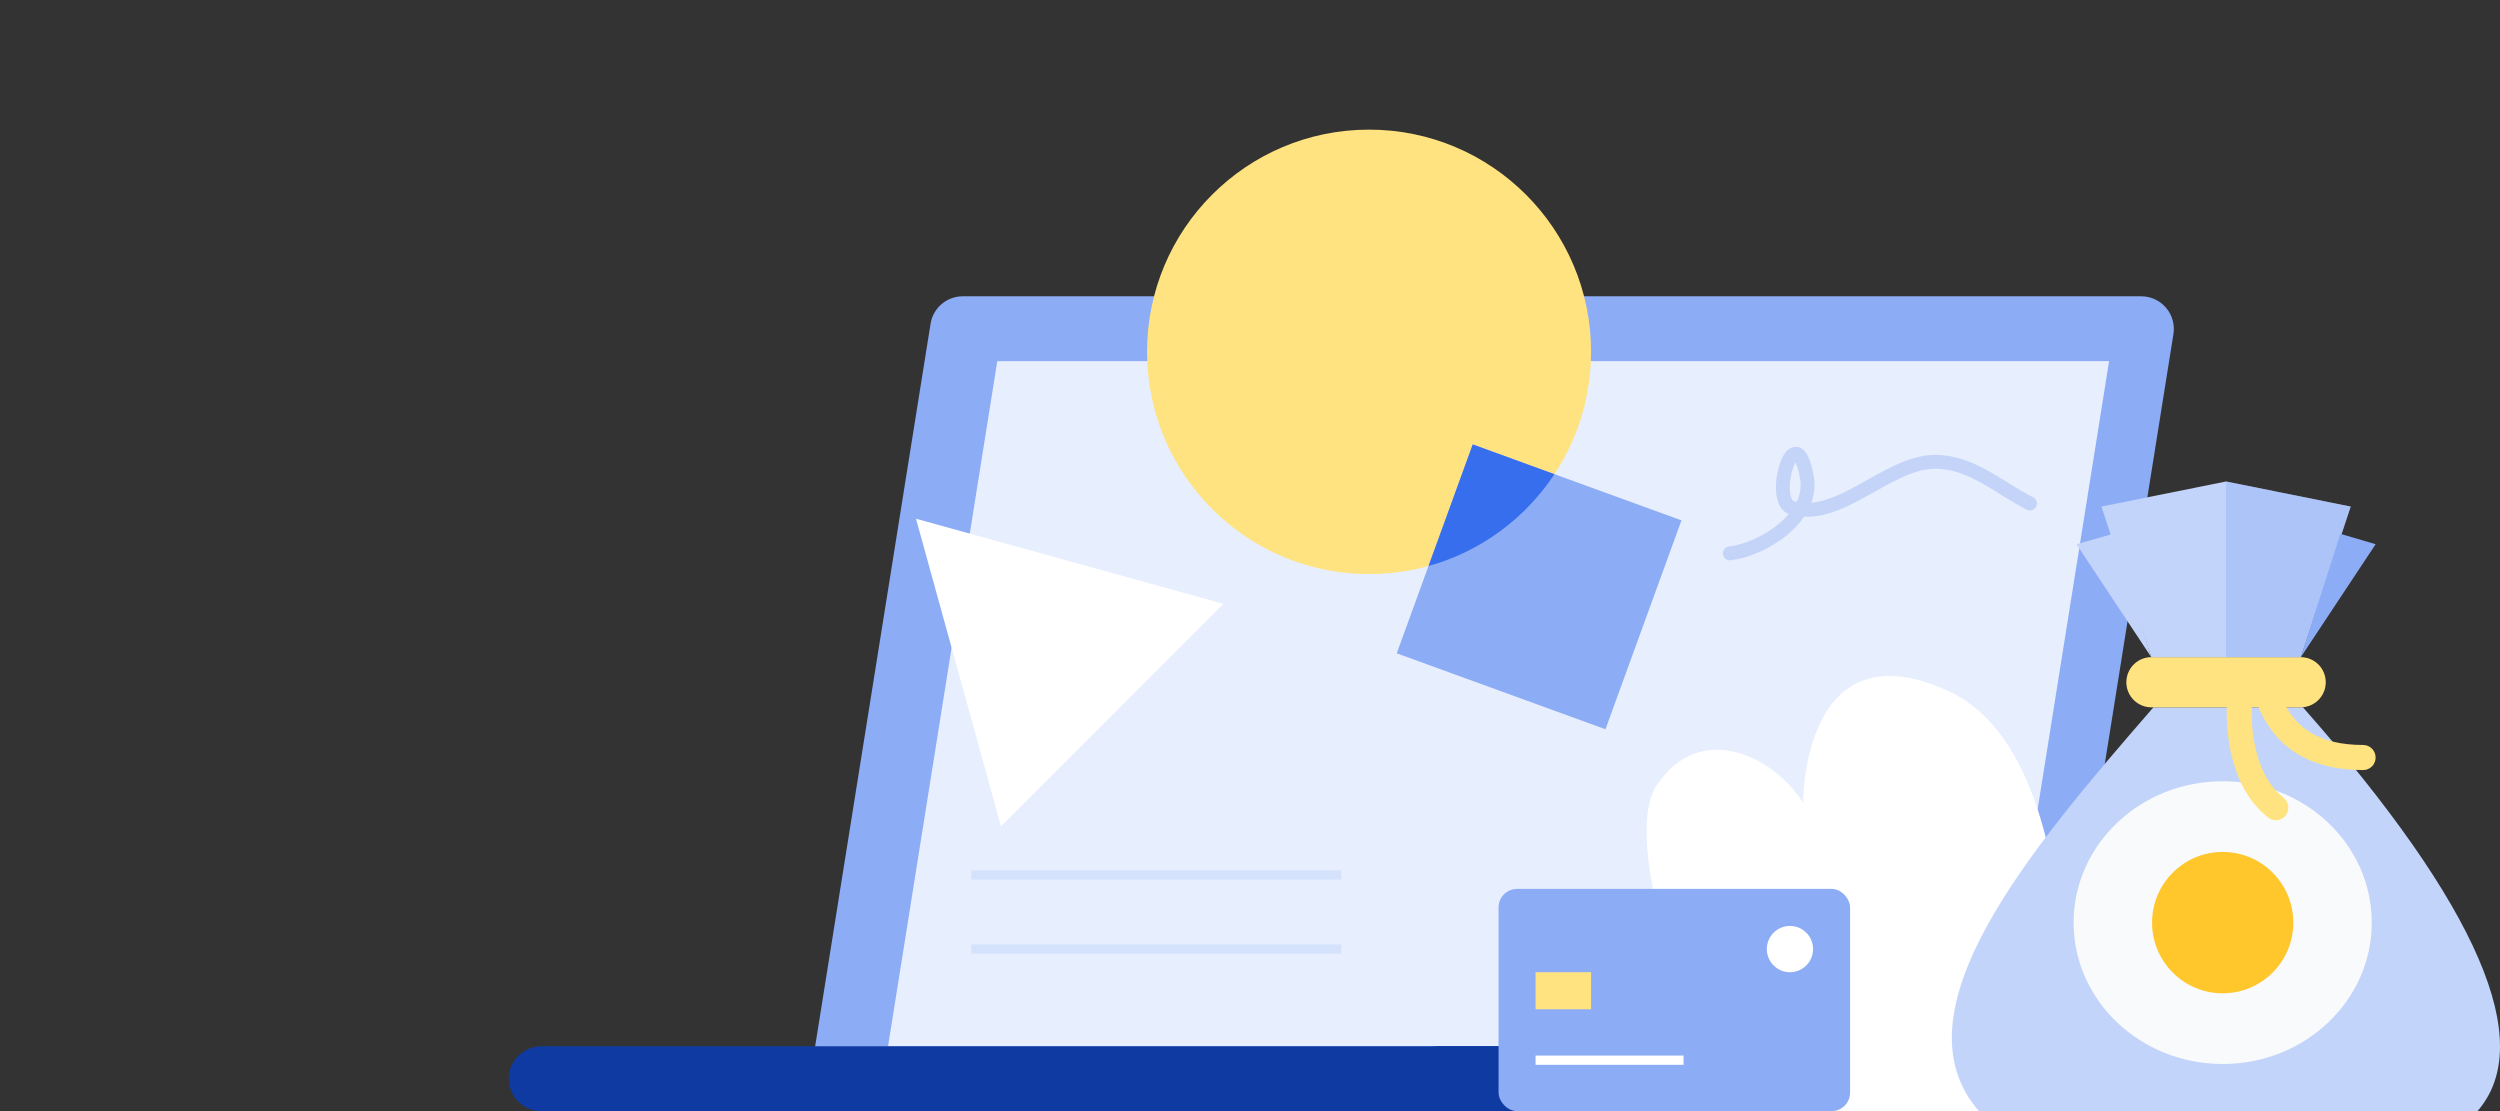 <svg width="270" height="120" viewBox="0 0 270 120" fill="none" xmlns="http://www.w3.org/2000/svg">
<rect x="0" y="0" width="270" height="120" fill="#333333" stroke="none"/>
<g style="mix-blend-mode:darken">
<path d="M103.971 32H231.259C231.768 32 232.27 32.111 232.732 32.325C233.194 32.538 233.604 32.85 233.934 33.238C234.265 33.626 234.507 34.081 234.644 34.572C234.782 35.063 234.811 35.578 234.731 36.082L221.327 120H86.917L100.5 34.968C100.632 34.14 101.054 33.387 101.69 32.843C102.326 32.299 103.135 32 103.971 32V32Z" fill="#8CACF6"/>
<path d="M107.706 39.001L95.908 113H215.984L227.782 39L107.706 39.001Z" fill="#E7EEFD"/>
<path d="M58.457 113H218.278C219.209 113 220.102 113.369 220.76 114.025C221.418 114.681 221.788 115.572 221.788 116.5C221.788 117.428 221.418 118.318 220.76 118.975C220.102 119.631 219.209 120 218.278 120H58.457C57.526 120 56.633 119.631 55.975 118.975C55.317 118.318 54.947 117.428 54.947 116.5C54.947 115.572 55.317 114.681 55.975 114.025C56.633 113.369 57.526 113 58.457 113V113Z" fill="#0E3AA1"/>
<path d="M155.345 113H222.787L222.171 117.027C222.044 117.854 221.626 118.609 220.992 119.155C220.359 119.7 219.551 120 218.716 120H155.345C154.419 120 153.531 119.631 152.877 118.975C152.222 118.318 151.854 117.428 151.854 116.5C151.854 115.572 152.222 114.681 152.877 114.025C153.531 113.369 154.419 113 155.345 113V113Z" fill="#0E3AA1"/>
<path d="M186.104 120C186.104 120 174.259 91.829 178.913 84.822C183.567 77.816 191.479 81.553 194.736 86.691C194.736 86.691 194.614 67.311 210.498 74.666C226.381 82.02 222.791 120 222.791 120H186.104Z" fill="white"/>
<rect x="161.845" y="96" width="37.964" height="24" rx="2" fill="#8CACF6"/>
<rect x="165.841" y="105" width="5.994" height="4" fill="#FFE380"/>
<rect width="15.985" height="1" transform="matrix(1 0 0 -1 165.841 115)" fill="white"/>
<path d="M193.315 105C194.694 105 195.812 103.881 195.812 102.5C195.812 101.119 194.694 100 193.315 100C191.935 100 190.817 101.119 190.817 102.5C190.817 103.881 191.935 105 193.315 105Z" fill="white"/>
<ellipse cx="147.858" cy="38" rx="23.977" ry="24" fill="#FFE380"/>
<rect width="23.98" height="23.997" transform="matrix(0.94 0.342 -0.342 0.94 159.056 48)" fill="#8CACF6"/>
<path fill-rule="evenodd" clip-rule="evenodd" d="M167.877 51.214C164.728 55.984 159.923 59.563 154.282 61.129L159.056 48L167.877 51.214Z" fill="#376EEE"/>
<path d="M144.861 102H104.9V103H144.861V102Z" fill="#376EEE" fill-opacity="0.1"/>
<path d="M144.861 94H104.9V95H144.861V94Z" fill="#376EEE" fill-opacity="0.1"/>
<path d="M98.926 56.021L132.128 65.213L108.11 89.255L98.926 56.021Z" fill="white"/>
<path d="M186.821 59.764C190.337 59.373 195.939 55.905 195.146 51.541C193.876 44.545 191.057 54.138 193.537 54.847C198.696 56.322 203.857 49.875 208.994 49.875C212.962 49.875 215.946 52.729 219.234 54.375" stroke="#376EEE" stroke-opacity="0.2" stroke-width="1.5" stroke-linecap="round" stroke-linejoin="round"/>
<path d="M232.569 76.394H248.723C267.702 97.917 273.985 112.618 267.569 120H213.723C204.389 109.262 219.223 91.746 232.569 76.392V76.394Z" fill="#C3D4FA"/>
<path d="M240.05 114.911C248.943 114.911 256.151 108.075 256.151 99.643C256.151 91.211 248.943 84.375 240.05 84.375C231.158 84.375 223.95 91.211 223.95 99.643C223.95 108.075 231.158 114.911 240.05 114.911Z" fill="#F8FAFB"/>
<path d="M232.353 70.972H248.474C249.192 70.972 249.881 71.258 250.389 71.766C250.897 72.274 251.182 72.963 251.182 73.682C251.182 74.401 250.897 75.09 250.389 75.598C249.881 76.106 249.192 76.392 248.474 76.392H232.353C231.635 76.392 230.946 76.106 230.438 75.598C229.931 75.09 229.645 74.401 229.645 73.682C229.645 72.963 229.931 72.274 230.438 71.766C230.946 71.258 231.635 70.972 232.353 70.972V70.972Z" fill="#FFE380"/>
<path d="M226.953 54.71L240.414 52L253.874 54.71L248.49 70.972H232.339L226.953 54.71Z" fill="#C3D4FA"/>
<path d="M228.187 57.656L224.261 58.776L232.337 70.972L228.187 57.656Z" fill="#C3D4FA"/>
<path d="M252.762 57.656L256.568 58.776L248.49 70.972L252.762 57.656Z" fill="#8CACF6"/>
<path opacity="0.4" d="M240.414 52L253.875 54.71L248.49 70.972H240.414V52Z" fill="#8CACF6"/>
<path d="M240.631 74.365C240.655 74.189 240.714 74.019 240.803 73.866C240.893 73.713 241.012 73.579 241.153 73.472C241.294 73.365 241.455 73.287 241.627 73.242C241.798 73.198 241.977 73.187 242.153 73.212C242.889 73.316 243.401 74.002 243.298 74.743C243.286 74.832 243.264 75.021 243.242 75.295C243.085 77.25 243.197 79.458 243.77 81.509C244.324 83.498 245.26 85.084 246.629 86.167C247.213 86.629 247.315 87.48 246.856 88.069C246.397 88.657 245.551 88.76 244.966 88.298C243.103 86.824 241.876 84.744 241.177 82.242C240.505 79.834 240.379 77.325 240.558 75.076C240.584 74.747 240.612 74.506 240.631 74.365V74.365Z" fill="#FFE380"/>
<path d="M243.594 75.474C243.479 75.134 243.503 74.762 243.662 74.44C243.82 74.118 244.099 73.872 244.438 73.755C244.606 73.699 244.783 73.676 244.959 73.688C245.136 73.7 245.309 73.747 245.467 73.826C245.626 73.904 245.767 74.014 245.883 74.148C245.999 74.281 246.088 74.437 246.144 74.605C247.468 78.545 250.39 80.457 255.22 80.457C255.964 80.457 256.567 81.064 256.567 81.813C256.567 82.561 255.964 83.168 255.22 83.168C249.282 83.168 245.304 80.565 243.594 75.474V75.474Z" fill="#FFE380"/>
<ellipse cx="240.05" cy="99.643" rx="7.627" ry="7.634" fill="#FFC72C"/>
</g>
</svg>
